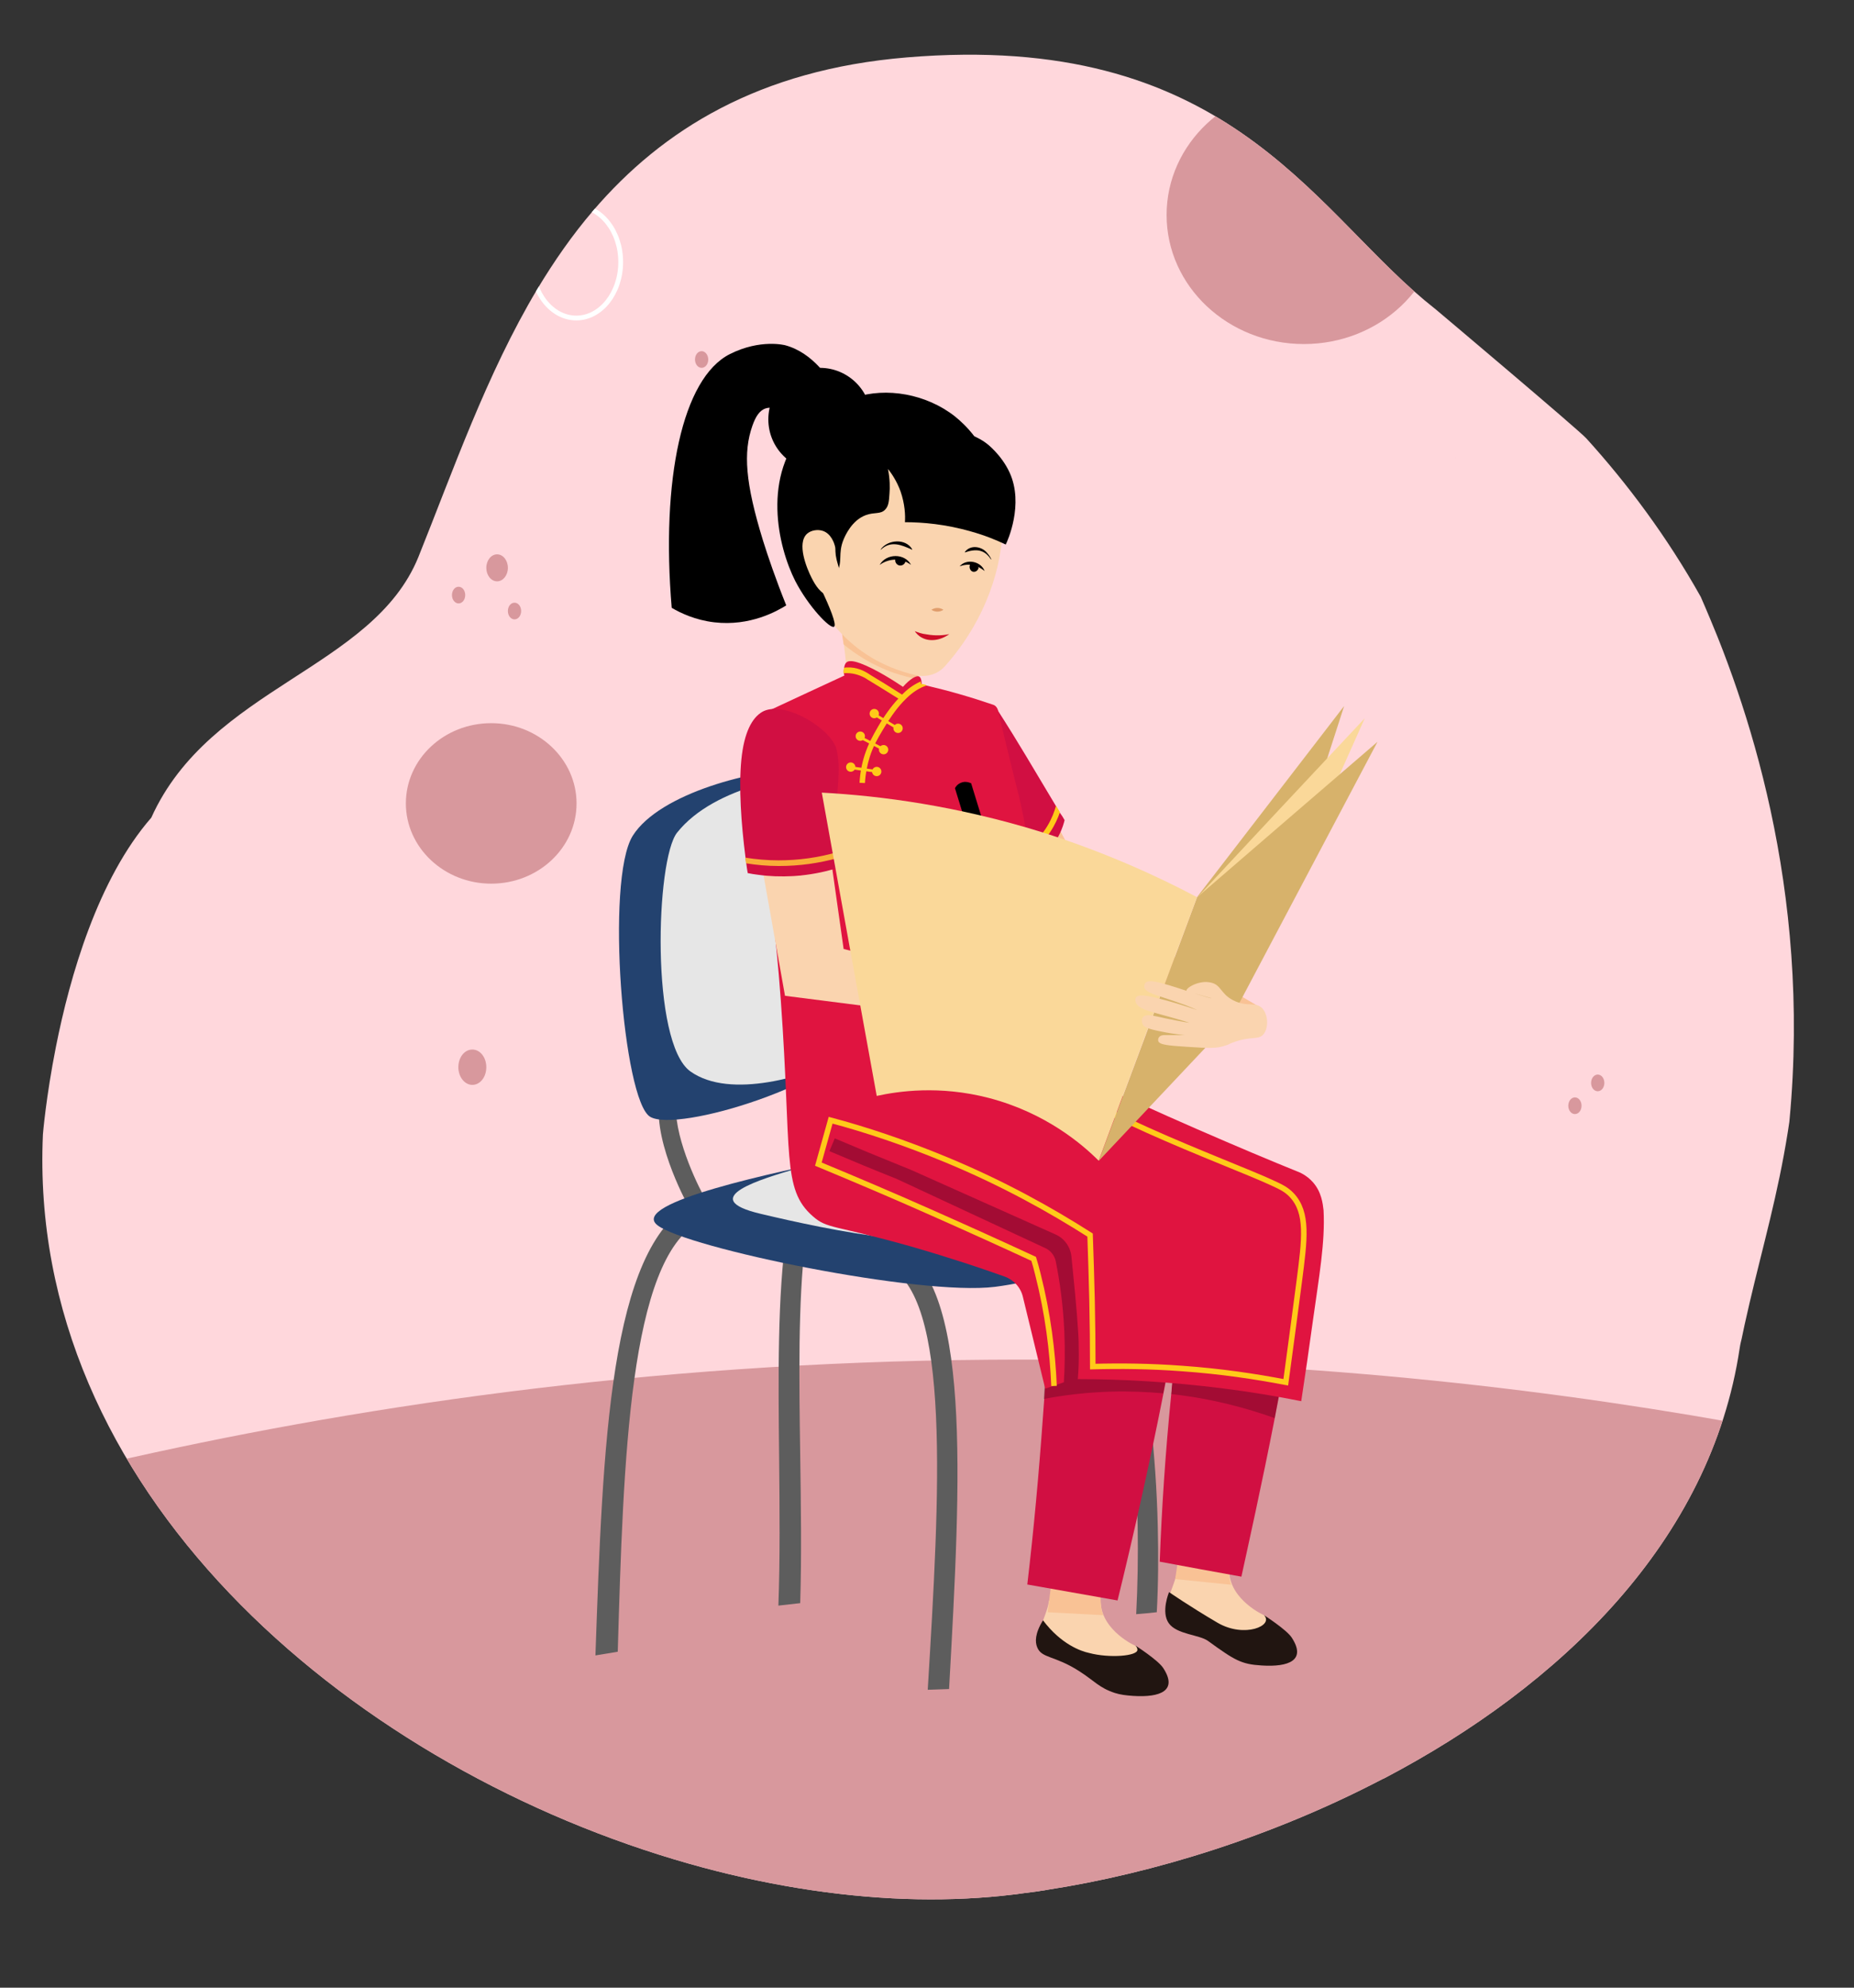 <?xml version="1.0" encoding="utf-8"?>
<!-- Generator: Adobe Illustrator 26.0.1, SVG Export Plug-In . SVG Version: 6.00 Build 0)  -->
<svg version="1.1" id="Layer_1" xmlns="http://www.w3.org/2000/svg" xmlns:xlink="http://www.w3.org/1999/xlink" x="0px" y="0px"
	 viewBox="0 0 756 810" style="enable-background:new 0 0 756 810;" xml:space="preserve">
<rect x="0" y="0" width="756" height="810" fill="#333333" stroke="none"/>
<style type="text/css">
	.st0{clip-path:url(#SVGID_00000049197925284140397580000003375521640054423705_);fill:#FFD7DC;}
	.st1{clip-path:url(#SVGID_00000049197925284140397580000003375521640054423705_);fill:#D8989D;}
	.st2{clip-path:url(#SVGID_00000049197925284140397580000003375521640054423705_);}
	.st3{fill:#D8989D;}
	.st4{fill:none;stroke:#FFFFFF;stroke-width:1.948;stroke-miterlimit:10;}
	.st5{fill:#5D5D5D;}
	.st6{fill:#23426F;}
	.st7{fill:#E6E6E6;}
	.st8{fill:#FAD4AF;}
	.st9{fill:#F9C295;}
	.st10{fill:#E09D6C;}
	.st11{fill:#CE0D28;}
	.st12{fill:#D10F42;}
	.st13{fill:#FFCA19;}
	.st14{fill:#211511;}
	.st15{opacity:0.22;}
	.st16{fill:#E01440;}
	.st17{fill:none;stroke:#FFCA19;stroke-width:2.25;stroke-miterlimit:10;}
	.st18{fill:none;stroke:#FFCA19;stroke-width:1.125;stroke-miterlimit:10;}
	.st19{fill:#A04575;}
	.st20{fill:#B5598D;}
	.st21{fill:#F8AE38;}
	.st22{fill:#D7B26B;}
	.st23{fill:#FAD899;}
</style>
<g>
	<g>
		<g>
			<defs>
				<path id="SVGID_1_" d="M693.5,243.2c-13.8-24.6-30-46.2-46.6-64.5c-0.2,0.3-0.4,0.6-0.5,0.8c0.2-0.3,0.4-0.6,0.5-0.8
					c-3-3.4-61.3-52.5-61.3-52.5l0,0c-1.6-1.3-3.2-2.6-4.8-3.9c-46.6-39-81.9-109.7-211.1-98.9c-60.2,5-99.6,29.5-127.8,62.4
					c-8.5,9.9-16,20.7-22.8,32c-20.7,34.6-34.5,74.4-48.5,109.2C152,272.7,85.7,280,61.7,333.2c-21.8,25-33.2,64.7-38.9,93.4
					c-4.1,20.7-5.3,35.7-5.3,35.7c-6.5,144.6,123.4,255.3,257.4,295.4c30,9,60.2,14.4,89.1,15.9c13.6,0.7,27,0.5,39.9-0.6
					c2.6-0.2,5.3-0.5,7.9-0.8c1.8-0.2,3.7-0.4,5.5-0.7c1.6-0.2,3.1-0.4,4.7-0.6c0.8-0.1,1.7-0.2,2.6-0.4c0.8-0.1,1.6-0.2,2.5-0.4
					c43.4-6.7,92-21.8,136.6-45.1c0.2-0.1,0.4-0.2,0.7-0.3c71.9-37.7,133.3-96.7,145-175.4c1.6-11,15.8-44.6,20.3-92.8
					C738.6,361.9,712.3,285.6,693.5,243.2z M593.4,186.7c0,0,0.1,0.1,0.1,0.1C593.4,186.8,593.4,186.7,593.4,186.7z"/>
			</defs>
			<clipPath id="SVGID_00000018239298574092739740000003346739672978256022_">
				<use xlink:href="#SVGID_1_"  style="overflow:visible;"/>
			</clipPath>
			<path style="clip-path:url(#SVGID_00000018239298574092739740000003346739672978256022_);fill:#FFD7DC;" d="M693.5,243.2
				c-13.8-24.6-30-46.2-46.6-64.5c-3-3.4-61.3-52.5-61.3-52.5c-1.6-1.3-3.2-2.6-4.8-3.9c-46.6-39-81.9-109.7-211.1-98.9
				c-60.2,5-99.6,29.5-127.8,62.4c-8.5,9.9-16,20.7-22.8,32c-20.7,34.6-34.5,74.4-48.5,109.2C152,272.7,85.7,280,61.7,333.2
				c-21.8,25-33.2,64.7-38.9,93.4c-4.1,20.7-5.3,35.7-5.3,35.7c-6.5,144.6,123.4,255.3,257.4,295.4c30,9,60.2,14.4,89.1,15.9
				c13.6,0.7,27,0.5,39.9-0.6c2.6-0.2,5.3-0.5,7.9-0.8c1.8-0.2,3.7-0.4,5.5-0.7c1.6-0.2,3.1-0.4,4.7-0.6c0.8-0.1,1.7-0.2,2.6-0.4
				c0.8-0.1,1.6-0.2,2.5-0.4c43.4-6.7,92-21.8,136.6-45.1c0.2-0.1,0.4-0.2,0.7-0.3c71.9-37.7,133.3-96.7,145-175.4
				c10.4-51.6,24.7-81.5,24.7-158.5C736.5,339.8,693.5,243.2,693.5,243.2z"/>
			<path style="clip-path:url(#SVGID_00000018239298574092739740000003346739672978256022_);fill:#D8989D;" d="M705.6,579.5
				c-17.4,70.3-75,123.4-141.6,158.4c-0.2,0.1-0.4,0.2-0.7,0.4c-44.6,23.3-93.2,38.4-136.6,45.1c-0.8,0.1-1.6,0.3-2.5,0.4
				c-0.9,0.1-1.7,0.3-2.6,0.4c-1.6,0.2-3.1,0.4-4.7,0.6c-1.8,0.2-3.7,0.4-5.5,0.7c-2.7,0.3-5.3,0.6-7.9,0.8
				c-12.9,1.1-26.3,1.3-39.9,0.6c-28.9-1.5-59.1-6.9-89.1-15.9c-93.6-28-185.3-90.5-229.8-175c95.2-21.8,217-40.9,358.9-41.9
				C518.6,553.2,620.4,564.4,705.6,579.5z"/>
			<g style="clip-path:url(#SVGID_00000018239298574092739740000003346739672978256022_);">
				<path class="st3" d="M189.7,242.5c0,1.9-1.2,3.4-2.7,3.4c-1.5,0-2.7-1.5-2.7-3.4c0-1.9,1.2-3.4,2.7-3.4
					C188.5,239.1,189.7,240.6,189.7,242.5z"/>
				<path class="st3" d="M212.5,249c0,1.9-1.2,3.4-2.7,3.4c-1.5,0-2.7-1.5-2.7-3.4c0-1.9,1.2-3.4,2.7-3.4
					C211.3,245.6,212.5,247.1,212.5,249z"/>
				<path class="st3" d="M288.8,146.5c0,1.9-1.2,3.4-2.7,3.4c-1.5,0-2.7-1.5-2.7-3.4c0-1.9,1.2-3.4,2.7-3.4
					C287.6,143.1,288.8,144.7,288.8,146.5z"/>
				<path class="st3" d="M644.9,450.6c0,1.9-1.2,3.4-2.7,3.4s-2.7-1.5-2.7-3.4s1.2-3.4,2.7-3.4S644.9,448.7,644.9,450.6z"/>
				<path class="st3" d="M654.2,441.3c0,1.9-1.2,3.4-2.7,3.4s-2.7-1.5-2.7-3.4s1.2-3.4,2.7-3.4S654.2,439.4,654.2,441.3z"/>
				<ellipse class="st3" cx="202.7" cy="231.4" rx="4.4" ry="5.5"/>
				<path class="st3" d="M198.3,434.9c0,4-2.5,7.2-5.7,7.2c-3.1,0-5.7-3.2-5.7-7.2c0-4,2.5-7.2,5.7-7.2
					C195.8,427.7,198.3,430.9,198.3,434.9z"/>
				<path class="st3" d="M235.1,327.4c0,18.1-15.6,32.7-34.8,32.7c-19.2,0-34.8-14.7-34.8-32.7c0-18.1,15.6-32.7,34.8-32.7
					C219.5,294.7,235.1,309.4,235.1,327.4z"/>
				<path class="st3" d="M587.6,87.6c0,29-25,52.6-55.9,52.6c-30.9,0-56-23.5-56-52.6c0-29,25-52.6,56-52.6
					C562.5,35,587.6,58.5,587.6,87.6z"/>
				<ellipse class="st4" cx="235" cy="106.8" rx="18.1" ry="22.8"/>
			</g>
		</g>
	</g>
	<g>
		<g>
			<path class="st5" d="M280.3,490.8c-0.6-1.2-15.5-28.5-10.8-45.4l6.8,0.8c-3.3,11.9,6.4,33.3,10.4,40.7L280.3,490.8z"/>
			<path class="st5" d="M347.5,473.7c-0.7-1.1-16.1-27.7-12.2-44l6.7,0.8c-2.7,11.6,7.5,32.4,11.7,39.5L347.5,473.7z"/>
			<path class="st5" d="M387,688.3c4.8-86.1,9.4-167-22.1-180.7l-3.5,8.2c26.7,11.7,21.7,93.6,16.9,172.8L387,688.3z"/>
			<path class="st5" d="M471.7,657c-2.8,0.3-5.6,0.6-8.4,0.8c0.6-11.4,0.8-23.3,0.6-35.6c-1-56.4-10.8-106.1-23.3-147.4l3-7.1
				c14.8,42.3,27.1,94.4,28.5,154.3C472.4,634.1,472.3,645.8,471.7,657z"/>
			<path class="st5" d="M317.4,654.3l8.9-1c0.6-19.3,0.3-39.6,0-60.5c-0.9-61-1.9-125.4,25.1-137.9l-3-6.1
				c-32.1,14.7-31.4,78.6-30.7,145.2C317.9,614.9,318.1,635.1,317.4,654.3z"/>
			<path class="st5" d="M251.9,673.1c2.3-78.4,4.7-159.7,33.2-175.1l-2.8-7.6c-33.8,18.1-36.5,98.7-39.5,184.2L251.9,673.1z"/>
			<path class="st6" d="M327.7,313.4c-19.7-0.1-58.7,9.7-69.7,27.2c-11.2,18-3.9,107.9,7.1,114.5c11,6.6,76.6-13.2,90.5-35.3
				C369,398.4,367.8,313.7,327.7,313.4z"/>
			<path class="st6" d="M343.7,472c-25.9,5.4-87.5,18.1-75.6,27.3c11.9,9.3,107,28.9,137.6,25.1c30.1-3.8,89.7-24.8,91.9-29.2
				C507.4,475.4,374.6,465.5,343.7,472z"/>
			<path class="st7" d="M466,478.3c-38.7-7.8-102.2-10.5-122.4-6.3c-5.3,1.1-12.1,2.5-19.4,4.1l0.3,0.2c-13,3.9-41.6,12-14.1,18.4
				c27.5,6.5,77.1,17.2,116.3,9.2C465.1,496.1,487.5,487.8,466,478.3z"/>
			<path class="st7" d="M355.6,419.8c12.4-19.8,12.3-94.3-19.5-105c-9.3,0.7-44.4,4.9-60,24.5c-8.7,10.9-10.9,85.6,5.4,97.3
				c16.4,11.7,47.7,1.7,62.3-5.2C348.9,427.7,353.1,423.8,355.6,419.8z"/>
		</g>
		<g>
			<g>
				<g>
					<g>
						<g>
							<path class="st8" d="M376.3,280.7c-2.3,1-5.1,1.8-8.5,2.1c-11.6,1-20.2-6-22.6-8c-0.1-3.3-0.4-6.9-0.9-10.6
								c-0.1-0.5-0.1-1.1-0.2-1.6c-0.2-1.4-0.4-2.7-0.6-4c-0.1-0.5-0.2-1-0.3-1.5c0.3,0.1,0.7,0.1,1,0.2c9.4,1.7,18.9,3.4,28.3,5.2
								c0.1,2.5,0.3,5.5,1,8.8c0.1,0.8,0.3,1.5,0.5,2.3C374.6,276.2,375.5,278.6,376.3,280.7z"/>
							<path class="st9" d="M374.6,276.8c-3.1-0.5-6.5-1.4-10.1-2.6c-9.1-3.2-15.9-7.8-20.5-11.6c-0.2-1.4-0.4-2.7-0.6-4
								c0.2-0.5,0.5-0.9,0.8-1.3c9.4,1.7,18.9,3.4,28.3,5.2c0.2,2.7,0.5,5.6,1,8.8C373.8,273.2,374.2,275.1,374.6,276.8z"/>
							<path class="st8" d="M409,203.7c0.5,7.2,0.2,16.7-2.3,27.4c-4.5,18.7-14.1,32.2-21.3,40.3c-2.9,3.3-7.4,4.7-11.7,3.8
								c-6.2-1.4-14.3-4.1-22.4-9.9c-16.7-12-22-28.9-23.5-34.2c0.6-3.2,5-23.6,25-35.4c19.9-11.8,39.8-6.1,42.9-5.1L409,203.7z"/>
							<g>
								<path d="M409.2,212.5c-1,0.3-2-9.9-9.5-13.3c-4.1-1.8-7.2-2.9-12.5-3.6c-5.8-0.8-14.3-2.2-25.1-4.4c0.8,4.1,0.8,7.5,0.6,9.9
									c-0.2,3.3-0.4,5.1-1.7,6.5c-1.9,2.1-4.3,1-7.9,2.3c-5.8,2.1-8.5,8.5-9.1,9.9c-2.5,6-0.1,8.9-3,14.2c-1.7,3.2-4.2,5.3-6,6.4
									c3.2,6.7,6.3,14.2,5.1,15c-1.6,1-10.4-8.2-15.8-18.6c-7.1-14-13.9-43.1,4.6-62.6c5.3-5.6,12-9.7,19.3-12.1c0,0,0.1,0,0.1,0
									c0.1,0,0.1-0.1,0.2-0.1c10.9-2.3,31.6-3.5,48.7,15.9c0.9,1.1,3.2,1.4,5.1,3c2.5,2,4.2,4.4,5.4,6.9c0,0,0,0,0,0
									C411.8,200.2,410.3,212.2,409.2,212.5z"/>
							</g>
							<g>
								<g>
									<path d="M359.1,223.9c2.9-4.1,10.3-4.6,12.9,0c0,0-0.1,0.1-0.1,0.1c-4.4-2-8.7-3.8-12.7,0
										C359.2,224,359.1,223.9,359.1,223.9L359.1,223.9z"/>
								</g>
								<g>
									<path d="M358.7,230.2c2.7-4.8,10.3-4.8,12.8,0C367.6,227.3,362.6,227.4,358.7,230.2L358.7,230.2z"/>
								</g>
								<path d="M369.2,228.9c-0.3,1.1-1.5,1.8-2.6,1.5c-1.1-0.3-1.8-1.5-1.5-2.6C365.4,226.6,369.5,227.8,369.2,228.9z"/>
							</g>
							<g>
								<g>
									<path d="M404.1,228c-2.7-4.2-6.2-4.4-10.6-2.9c0,0-0.1-0.1-0.1-0.1c2.2-3.1,6.8-2.4,9,0.2c0.7,0.8,1.4,1.7,1.8,2.7
										L404.1,228L404.1,228z"/>
								</g>
								<g>
									<path d="M391.3,230.8c2.8-3.3,8.7-2.1,10.2,1.9C398.4,230.2,395.1,229.4,391.3,230.8L391.3,230.8z"/>
								</g>
								<path d="M399,231.6c-0.4,1.1-1.5,1.7-2.5,1.3c-0.9-0.4-1.4-1.6-1-2.7S399.4,230.5,399,231.6z"/>
							</g>
							<g>
								<path class="st10" d="M384.7,248.5c-1.5,1-3.4,1-4.9,0C381.3,247.5,383.2,247.5,384.7,248.5L384.7,248.5z"/>
							</g>
							<path class="st11" d="M373,257.2c0.6,0.9,1.6,2,3,2.7c3.2,1.7,7.5,1.1,11.1-1.5c-2.2,0.5-5.5,0.8-9.3,0.1
								C375.9,258.3,374.3,257.7,373,257.2z"/>
							<path d="M410.1,221.9c-4-1.9-8.7-3.8-14.1-5.3c-10.4-3-19.8-3.8-27-3.8c0.2-2.8,0-7.4-1.8-12.6c-1.5-4.1-3.6-7.2-5.1-9.1
								c6-3.4,10-9.2,9.6-14.8c-0.6-8.2-10.6-16.4-23.4-14.2c0,0,0.1,0,0.2-0.1c12.9-4.3,29.2-1.5,40.9,7.7c2.1,1.7,5,4.3,7.9,8.1
								c1.3,0.6,3.2,1.5,5.1,3c0,0,5.9,4.4,9.3,11.8C417.6,205.5,410.8,220.6,410.1,221.9z"/>
							<path d="M344.1,167.4c-0.7-2.6-2-6.2-4.3-10.1c-1.5-2.5-8.1-13.5-19.6-16.6c0,0-10.1-2.7-22.6,3.6
								c-19.4,9.8-28.1,51.2-23.7,103.4c3.6,2.1,9.6,5,17.4,5.9c14.6,1.7,25.6-4.6,29.3-6.9c-4.3-10.7-7.4-19.8-9.5-26.5
								c-7.2-23.4-8.1-35.9-4.3-46.7c1.3-3.7,2.9-6.3,5.5-7.1c4.5-1.4,10.8,3.2,16.4,11.6C333.8,174.5,338.9,170.9,344.1,167.4z"/>
							<path class="st8" d="M340.4,222.3c-0.2-0.7-1.4-4.9-5-6c-1.9-0.6-4.6-0.3-6.3,1.2c-4.3,3.9-0.2,14,1.9,18.1
								c1.4,2.7,3.6,6.6,7.4,7.3c0.5,0.1,2.8,0.5,4.2-0.9c1.8-1.8,0.8-5.8-0.4-10.1c-0.5-2-1-3.1-1.4-5.6
								C340.5,223.7,340.8,223.6,340.4,222.3z"/>
							<circle cx="334.3" cy="170.9" r="21"/>
						</g>
					</g>
					<g>
						<g>
							<path class="st9" d="M413.1,348.8c8,13,16,26.1,23.9,39.1c21.5,7.8,43.1,15.6,64.6,23.4c4.4-0.1,8.7-0.2,13.1-0.3
								c-21.3-12.5-42.6-25-63.9-37.5c-7.1-13.4-14.1-26.7-21.2-40.1C424.1,338.5,418.6,343.6,413.1,348.8z"/>
							<path class="st12" d="M434.1,334.2c-0.5,2.2-2.5,9.4-9.5,15c-6.9,5.5-14.4,5.8-16.6,5.8c-0.4-0.8-0.8-1.6-1.1-2.4
								c-0.1-0.1-0.1-0.2-0.2-0.3c-6.5-13.5-13-27.1-19.5-40.6c3.2-3.9,6.3-7.9,9.5-12c3.1-4,6.1-8,9-12c5.5,8.5,9.7,15.4,12.7,20.4
								c4.1,6.8,11,18.4,12.2,20.4c0.5,0.9,1,1.7,1.5,2.6C432.8,332,433.5,333.1,434.1,334.2z"/>
							<g>
								<path class="st13" d="M432.2,331c-1.6,4.7-5,11.4-11.9,16.2c-4,2.8-8.5,4.6-13.4,5.4c0,0-0.1,0-0.1,0l-0.1-0.4l-0.3-1.8
									c4.6-0.7,8.9-2.4,12.6-5c7.3-5.2,10.4-12.6,11.6-17C431.2,329.3,431.7,330.1,432.2,331z"/>
							</g>
						</g>
						<g>
							<g>
								<path class="st8" d="M515.4,658.2c0,0-13.4-5.9-14.2-17.5L480,640c-0.3,3.1-2.3,7.4-3,9.9c0,0,17.2,12.8,29.7,16.7
									C519.2,670.5,522.1,663.3,515.4,658.2z"/>
							</g>
							<g>
								<path class="st9" d="M479.2,643.5c0,0,1.9-12,3.1-22.6l19.2,2.1c0,0-1.6,19.3,0.6,22.8L479.2,643.5z"/>
							</g>
							<g>
								<path class="st14" d="M476.7,648.8c0,0-3.4,8.1-0.1,12.7c3.3,4.6,12.4,4.6,16,7.2c10.9,7.9,13.5,9.5,21.9,10
									c11,0.7,18.3-2.1,12.2-11.4c-2.2-3.3-11.3-9.1-11.3-9.1c4.2,4.2-7.9,9.5-18.9,3.1C484.9,654.5,476.7,648.8,476.7,648.8z"/>
							</g>
						</g>
						<g>
							<path class="st12" d="M528.3,516.1c0.5,11.5-3.6,36.6-8.5,61.8c-5.2,26.7-11.2,53.6-13.6,64.6c-10.1-1.8-23.2-4.2-33.3-6.1
								c0.8-21.6,2.3-44.4,4.7-68.3c0.1-0.8,0.2-1.7,0.2-2.5c2.1-20.9,4.7-40.9,7.7-59.9c-1-0.3-3-0.6-5.7-1.1
								c-22.4-3.7-95.9-13.8-104.6-28.9c-5.8-10-7.1-28.3-7.2-41.4l0,0c0-2.3,0-4.5,0.1-6.5c0.1-5.5,0.4-9.2,0.4-9.2l49.3,0.3
								l0.8,1.5l9.7,18.1c27.4,19.1,50.4,26.7,66.7,30c10.8,2.2,23.3,3.5,30.4,13.4C531.3,490.3,527.6,499.9,528.3,516.1z"/>
						</g>
						<g>
							<g>
								<path class="st8" d="M463,670.7c0,0-13.4-5.9-14.2-17.5l-21.1-0.8c-0.3,3.1-2.3,7.4-3,9.9c4.3,4.8,8.6,7.9,11.6,9.8
									c8.6,5.4,15.8,6.6,18.1,6.9c3,0.4,5.5,0.3,7.5-1.3c1.2-1,3.1-3.2,2.4-5.3C464.1,671.6,463.5,671,463,670.7z"/>
							</g>
							<g>
								<path class="st9" d="M427.2,657c0,0,1.7-13.1,2.9-23.7l19.2,2.1c0,0-1.6,19.3,0.6,22.8L427.2,657z"/>
							</g>
							<g>
								<path class="st14" d="M425.3,660.3c-3.4,5.5-3.2,8.9-2.4,10.9c1.8,4.7,7.1,3.3,17.3,9.9c6.1,3.9,8,6.7,14.4,8.8
									c2.2,0.7,4.5,1,7.5,1.2c11,0.7,18.3-2.1,12.2-11.4c-2.2-3.3-11.3-9.1-11.3-9.1c0.6,0.6,0.8,1.2,0.8,1.7
									c0.1,2.6-11.5,3.5-19.7,1.3C440.8,672.9,432.7,670.1,425.3,660.3z"/>
							</g>
						</g>
						<g>
							<path class="st12" d="M480.9,528.9c-0.1,0.9-0.2,1.8-0.3,2.8c0,0.1,0,0.1,0,0.2c-1.2,9.1-3.3,21.1-5.9,34.5
								c-0.1,0.5-0.2,1-0.3,1.5c-5.4,27.6-12.8,60.4-18.7,84.3l-36.8-6.5c2.6-22,4.7-44.9,6.4-68.7c0.2-2.3,0.3-4.5,0.5-6.8
								c1-15.7,1.8-31.1,2.3-46.1c-3.4-3.3-6.1-5.6-6.6-5.7c-0.4-0.1-0.7-0.2-0.7-0.2c-0.2-0.1-0.5-0.1-0.7-0.2
								c-0.3-0.1-0.5-0.1-0.8-0.2c-2.3-0.5-4.8-1.1-7.5-1.7c-0.3-0.1-0.6-0.1-0.9-0.2c-0.9-0.2-1.8-0.4-2.8-0.7
								c-0.3-0.1-0.6-0.2-1-0.2c-16.8-4-38.7-9.7-55.6-16.1c-0.6-0.2-1.3-0.5-1.9-0.7c-1.3-0.5-2.5-1-3.7-1.5
								c-0.6-0.2-1.2-0.5-1.8-0.8c-0.3-0.1-0.6-0.3-0.9-0.4c-0.6-0.3-1.1-0.5-1.7-0.8c-1.1-0.5-2.2-1-3.2-1.5
								c-0.5-0.3-1-0.5-1.5-0.8c-1.4-0.8-2.8-1.6-4-2.3c-0.4-0.3-0.8-0.5-1.2-0.8c-0.2-0.1-0.4-0.3-0.5-0.4c-0.5-0.4-1-0.8-1.5-1.2
								c-1.4-1.2-2.5-2.4-3.2-3.6c-4.2-7.2-5.1-18.8-4.7-29.6c0-0.3,0-0.6,0-1c0-0.6,0.1-1.2,0.1-1.7c0-0.9,0.1-1.7,0.2-2.6
								c0-0.5,0.1-1,0.1-1.5c0.1-0.6,0.1-1.3,0.2-1.9c0-0.5,0.1-0.9,0.1-1.4l0.1-1.1c0.1-1.2,0.3-2.4,0.4-3.5
								c0.1-0.6,0.2-1.2,0.2-1.7c0.1-0.7,0.2-1.3,0.3-1.9c0.1-0.8,0.2-1.6,0.3-2.3c0-0.1,0-0.2,0-0.3c0-0.2,0.1-0.4,0.1-0.6
								c0.1-0.6,0.2-1.2,0.3-1.7c0-0.1,0-0.2,0-0.3c0-0.2,0.1-0.4,0.1-0.6c0.1-0.6,0.2-1.1,0.3-1.6c0.1-0.3,0.1-0.6,0.2-0.8
								c0-0.2,0.1-0.4,0.1-0.6c0-0.1,0-0.2,0.1-0.3c0-0.1,0-0.1,0-0.1c0,0,0-0.1,0-0.1l22.2,0.8l19.4,0.7l0.4,0l0,0l1.2,5.9l0,0
								l3.9,19.5c0,0,36.3,6.9,72,22c1.9,0.8,3.6,1.6,5.3,2.3c0.6,0.3,1.2,0.6,1.8,0.8c0,0,0.1,0,0.1,0c0.6,0.3,1.1,0.6,1.7,0.8
								c1,0.5,2,1,2.9,1.5c14.1,7.3,21.1,14.4,24.1,23.3C482.1,511.5,482,519.2,480.9,528.9z"/>
							<path class="st15" d="M528.3,516.1c0.5,11.5-3.6,36.6-8.5,61.8c-11.5-4.1-25.7-8-42.2-9.8c0.1-0.8,0.2-1.7,0.2-2.5
								c2.1-20.9,4.7-40.9,7.7-59.9c-1-0.3-3-0.6-5.7-1.1c2.2,6.8,2.1,14.5,1,24.2c-0.1,0.9-0.2,1.8-0.3,2.8c0,0.1,0,0.1,0,0.2
								c-1.2,9.1-3.3,21.1-5.9,34.5c-0.1,0.5-0.2,1-0.3,1.5c-6.7-0.6-13.8-0.9-21.2-0.7c-10,0.3-19.2,1.4-27.5,3
								c1-15.7,1.8-31.1,2.3-46.1c-3.4-3.3-6.1-5.6-6.6-5.7c-0.4-0.1-0.7-0.2-0.7-0.2c-0.2-0.1-0.5-0.1-0.7-0.2
								c-0.3-0.1-0.5-0.1-0.8-0.2c-2.3-0.5-4.8-1.1-7.5-1.7c-0.3-0.1-0.6-0.1-0.9-0.2c-0.9-0.2-1.8-0.4-2.8-0.7
								c-0.3-0.1-0.6-0.2-1-0.2c-16.8-4-38.7-9.7-55.6-16.1c-0.6-0.2-1.3-0.5-1.9-0.7c-1.3-0.5-2.5-1-3.7-1.5
								c-0.6-0.2-1.2-0.5-1.8-0.8c-0.3-0.1-0.6-0.3-0.9-0.4c-0.6-0.3-1.1-0.5-1.7-0.8c-1.1-0.5-2.2-1-3.2-1.5
								c-0.5-0.3-1-0.5-1.5-0.8c-1.4-0.8-2.8-1.6-4-2.3c-0.4-0.3-0.8-0.5-1.2-0.8c-0.2-0.1-0.4-0.3-0.5-0.4c-0.5-0.4-1-0.8-1.5-1.2
								c-1.4-1.2-2.5-2.4-3.2-3.6c-4.2-7.2-5.1-18.8-4.7-29.6c8.8-7.8,19.6-15.4,32.6-21.3c4-1.8,8.1-3.4,12.3-4.8
								c0.5-0.2,1.1-0.4,1.6-0.5c15.9-5.2,33.2-7.5,50.5-7.3l9.7,18.1c27.4,19.1,50.4,26.7,66.7,30c10.8,2.2,23.3,3.5,30.4,13.4
								C531.3,490.3,527.6,499.9,528.3,516.1z"/>
						</g>
						<g>
							<path class="st16" d="M535.3,538.6c-0.6,4.4-1.2,8.3-2.3,16.3c-0.8,5.4-1.6,10.8-2.4,16.1c-10-2-20.7-3.8-31.9-5.2
								c-21.4-2.7-41.2-3.8-59.2-3.8c0.3-3.5,0.4-6.9,0.4-10.2c0-3.9-0.1-7-0.3-9.6c-0.5-8.5-1.9-22.1-2.7-30.1
								c-0.4-4-2.9-7.5-6.6-9.1c-19.6-8.8-39.3-17.5-58.9-26.3l-3.7-1.5c-9.2-3.7-18.4-7.5-27.3-11.3l-2.2,5.2
								c8.9,3.8,18.1,7.6,27.4,11.3c20.2,9.4,40.4,18.8,60.6,28.2c2.2,1,3.8,3,4.3,5.4c1.7,8.4,3,18,3.5,28.7
								c0.3,7.4,0.2,14.3-0.2,20.6c-2.5,0.9-5,1.7-7.6,2.6c-3-12.5-6.1-24.9-9.1-37.4c-0.9-3.9-3.8-7-7.5-8.3
								c-9.5-3.4-22.4-7.7-37.6-12.1c-32.5-9.2-34.6-7.2-40.6-12.5c-12.7-11.1-8.5-25.4-13-87.7c-2.3-31.8-3.9-32.9-5-59.3
								c-1-23.7-0.6-43.9,0.1-59c0.2-0.1,15.7-7.3,15.9-7.4c0.2-0.1,14.7-6.8,14.9-6.9c-0.2-0.7-0.4-1.8-0.1-3.1
								c0.1-0.7,0.3-1.7,0.9-2.2c1.2-1.2,4-0.3,5.7,0.3c6.2,2.3,14,7.3,17.4,9.6c2.9-3.3,5.6-4.8,6.6-4.2c0.7,0.4,0.9,1.5,1,2.3
								c0,0.4,0,0.7,0,0.9c0.7,0.2,1.4,0.3,2.1,0.5c4.2,1,8.6,2.1,13.1,3.4c4.9,1.4,9.6,2.9,14,4.4c0.9,0.3,1.6,1.1,1.9,2.1
								c5.6,23.6,8.6,35.2,8.6,35.2s3.7,15.3,3.9,23.5c0.2,8.1-5.9,20.5-8.1,28.6c-2.2,8.1,2.6,30.9,2.6,30.9l-1.2,0
								c3,6.7,19.8,26.5,27.7,30.5c0,0,0,0,0,0c0.9,0.5,2.9,1.5,5.4,2.8c20.7,10.3,63.8,28.8,83,36.5c1.1,0.4,4,1.6,6.5,4.4
								c3.6,4,4.1,8.9,4.4,11.5C540.4,506.2,537.9,520,535.3,538.6z"/>
							<path class="st17" d="M424.4,423.8c-0.7,0.4-2.2,1.5-3.2,3.4c-0.1,0.1-0.1,0.2-0.1,0.3c0,0-0.8,1.8,1.2,4.8
								c11.6,17.7,78.4,41.3,96.6,49.8c3.7,1.7,5.7,2.7,7.8,4.9c6.8,7.2,5.3,18.1,3.1,35.1c-2.4,18.3-3.8,28.7-5.5,41.2
								c-12.5-2.4-26.6-4.5-42.1-5.6c-13.2-1-25.4-1.1-36.6-0.8c0-8.8-0.1-17.8-0.3-26.9c-0.2-9.1-0.5-18-0.8-26.7
								c-16-10.2-35.5-21.1-58.7-30.7c-16.9-7-32.8-12.3-47.1-16.1c-1.7,6-3.3,11.9-5,17.9c15.4,6.4,31,13,46.7,20
								c14,6.2,27.7,12.4,41.1,18.6c0.6,2,1.2,4.1,1.7,6.2c4.1,16.1,6,31.4,6.6,45.6"/>
							<circle class="st13" cx="346.9" cy="312.6" r="1.9"/>
							<g>
								<path class="st13" d="M368.8,283.6l-1.2,1.9c-0.4-0.2-0.8-0.5-1.1-0.7c-4.9-3.1-9.2-5.7-12.8-7.9l-0.6-0.4
									c-1.9-1.1-4.6-2.2-7.8-2.2c-0.4,0-0.9,0-1.3,0.1c0-0.3-0.1-0.7,0-1.1c0-0.5,0.1-0.9,0.2-1.2c0.4-0.1,0.9-0.1,1.3-0.1
									c3.8-0.2,6.9,1.4,8.9,2.7l0.6,0.4c3.7,2.2,8.2,5,13.2,8.2C368.3,283.2,368.6,283.4,368.8,283.6z"/>
							</g>
							<g>
								<path class="st13" d="M377.7,279.4c-0.6,0.2-1.2,0.4-1.8,0.7c-3.4,1.6-5.7,3.8-7.7,5.9c-2.9,3.1-5.6,7-8.2,11.4
									c-2.2,3.7-3.9,6.6-5.3,10.9c-1.1,3.5-1.8,7.1-2,10.8l-2.2-0.1c0.2-3.9,0.9-7.7,2.1-11.4c1.5-4.5,3.2-7.6,5.4-11.4
									c2.6-4.5,5.4-8.4,8.4-11.6c0.1-0.1,0.1-0.1,0.2-0.2c0.5-0.5,0.9-1,1.4-1.5c1.8-1.8,4-3.6,7-5c0.2-0.1,0.3-0.1,0.5-0.2
									c0,0.4,0,0.7,0,0.9c0.7,0.2,1.4,0.3,2.1,0.5L377.7,279.4z"/>
							</g>
							<path class="st18" d="M356.5,291.1c3.2,1.9,6.4,3.8,9.7,5.8"/>
							<path class="st18" d="M350.9,300.5c3.1,1.6,6.3,3.3,9.4,4.9"/>
							<path class="st18" d="M347.4,312.9c3.5,0.5,6.9,1,10.4,1.5"/>
							<circle class="st13" cx="356.5" cy="290.8" r="1.9"/>
							<circle class="st13" cx="366.2" cy="296.8" r="1.9"/>
							<circle class="st13" cx="350.8" cy="300" r="1.9"/>
							<circle class="st13" cx="360.3" cy="305.5" r="1.9"/>
							<circle class="st13" cx="357.5" cy="314.4" r="1.9"/>
						</g>
						<g>
							<path class="st19" d="M317.1,288.9c-2.7,0.1-5.1,0.8-6.8,2.3C312.2,289.5,314.6,288.8,317.1,288.9z"/>
						</g>
						<g>
							<path class="st8" d="M381.1,396.5c0.4,5.8,0.8,11.5,1.2,17.3c-20.7-2.7-41.5-5.4-62.2-8c-3-16.8-6-33.7-9-50.5
								c3.3,1,9.1,2.2,16.1,1.2c5.2-0.7,9.3-2.4,12-3.7c1.6,11.3,3.2,22.6,4.8,33.9C356.4,389.9,368.7,393.2,381.1,396.5z"/>
							<path class="st12" d="M342.2,353.4C342.2,353.4,342.2,353.5,342.2,353.4c-0.1,0-0.2,0.1-0.2,0.1c-4.4,1.5-9.8,2.7-15.8,3.3
								c-0.4,0-0.8,0.1-1.2,0.1c-0.4,0-0.9,0.1-1.3,0.1c-5.3,0.3-10.2,0.1-14.4-0.5c-1.6-0.2-3-0.4-4.4-0.7l-0.3-1.8
								c-0.1-0.7-0.2-1.5-0.3-2.2c-0.1-0.8-0.2-1.5-0.3-2.3c-1.8-14-2.8-28.7-1.7-39.9c1.1-11.2,4.4-17.1,8.5-19.5
								c1.9-1.1,4.4-1.4,7.1-1.1c9.6,1.2,22,10.1,23.3,16.7c2.3,11.2-1.4,16.6,0.5,41.6c0.1,0.7,0.1,1.5,0.2,2.3
								c0,0.3,0.1,0.7,0.1,1C342,351.8,342.1,352.8,342.2,353.4z"/>
							<path class="st20" d="M351.9,348.3c-1.6,1-6.5,3.7-15,6C342.8,352.7,347.8,350.5,351.9,348.3z"/>
						</g>
					</g>
				</g>
			</g>
			<g>
				<path class="st21" d="M341.8,349.6c-7.9,2.2-15.9,3.3-24,3.3h-0.5c-4.4,0-8.8-0.4-13.1-1.1c-0.1-0.8-0.2-1.5-0.3-2.3
					c4.4,0.7,9,1.1,13.5,1.1c8.2,0,16.3-1.1,24.2-3.4C341.7,348,341.8,348.8,341.8,349.6z"/>
			</g>
		</g>
		<path class="st22" d="M488.1,365.6c20-26,40-51.9,60-77.9c-5,15.5-10,31-15,46.4C518.1,344.6,503.1,355.1,488.1,365.6z"/>
		<path class="st23" d="M556.5,292.7c-5.9,13.3-11.9,26.6-17.8,39.9c-16.8,11-33.7,22-50.5,33.1C510.9,341.3,533.7,317,556.5,292.7z
			"/>
		<path class="st22" d="M561.7,302.3c-20.2,38.2-40.4,76.3-60.6,114.5c-17.7,18.8-35.4,37.5-53.1,56.3
			c13.4-35.8,26.8-71.6,40.1-107.4C512.6,344.5,537.2,323.4,561.7,302.3z"/>
		<path d="M418.9,393.7l-6.6,2l-22.9-74.5c0.2-0.4,0.9-1.6,2.4-2.2c2-0.9,3.9,0.1,4.2,0.2C403.6,344.1,411.3,368.9,418.9,393.7z"/>
		<path class="st23" d="M488.1,365.6c-13.4,35.8-26.8,71.6-40.1,107.4c-6.4-6.4-21.4-19.5-44.9-25.6c-20.1-5.2-36.9-2.7-45.6-0.8
			c-7.5-41.2-15-82.4-22.4-123.6c24.2,1.3,55.2,5.4,89.7,16.1C449.7,347,470.9,356.5,488.1,365.6z"/>
		<path class="st8" d="M483.8,403.7c-0.2-1.1,5.1-4.4,9.9-3.3c4.3,0.9,3.9,4.5,9.1,7.2c5.8,3,9.3,0.4,12,3.4
			c2.5,2.8,2.5,8.5,0.1,10.8c-2.1,2-4.9,0.4-11.8,2.9c-2.1,0.7-1.7,0.9-3.5,1.4c-3.6,1.2-6.3,1.1-15.4,0.5
			c-7.7-0.5-11.5-0.8-11.9-2.4c-0.1-0.3-0.1-1,0.3-1.5c0.6-0.9,1.9-0.9,2.8-0.9c2.4,0,4.8,0,7.5,0c-3.8-0.4-6.9-0.9-9.2-1.4
			c-5.6-1.1-7.4-1.8-7.9-3.3c-0.3-0.7-0.3-1.8,0.3-2.6c1.1-1.4,3.8-0.7,9.2,0.5c6.7,1.4,9.7,1.8,9.7,1.8c0,0-0.7-0.4-13.5-3.9
			c-4.3-1.2-7.7-2.2-8.4-4.6c-0.1-0.3-0.3-1.2,0.1-1.8c0.9-1.3,3.9-1.1,11.2,0.9c7.6,2,13.7,4.2,13.7,4.2c0,0-3-1.5-8.4-3.3
			c-8.2-2.9-12.8-3.7-13.1-6.1c0-0.1-0.1-0.9,0.4-1.6c1.2-1.5,4.7-0.9,17.5,3.4c0,0,9.4,3,9.5,2.8c0,0-0.2,0-0.3-0.1
			c-3.1-0.9-4.8-1.4-7-2C484.1,403.9,483.8,403.9,483.8,403.7z"/>
	</g>
</g>
</svg>

